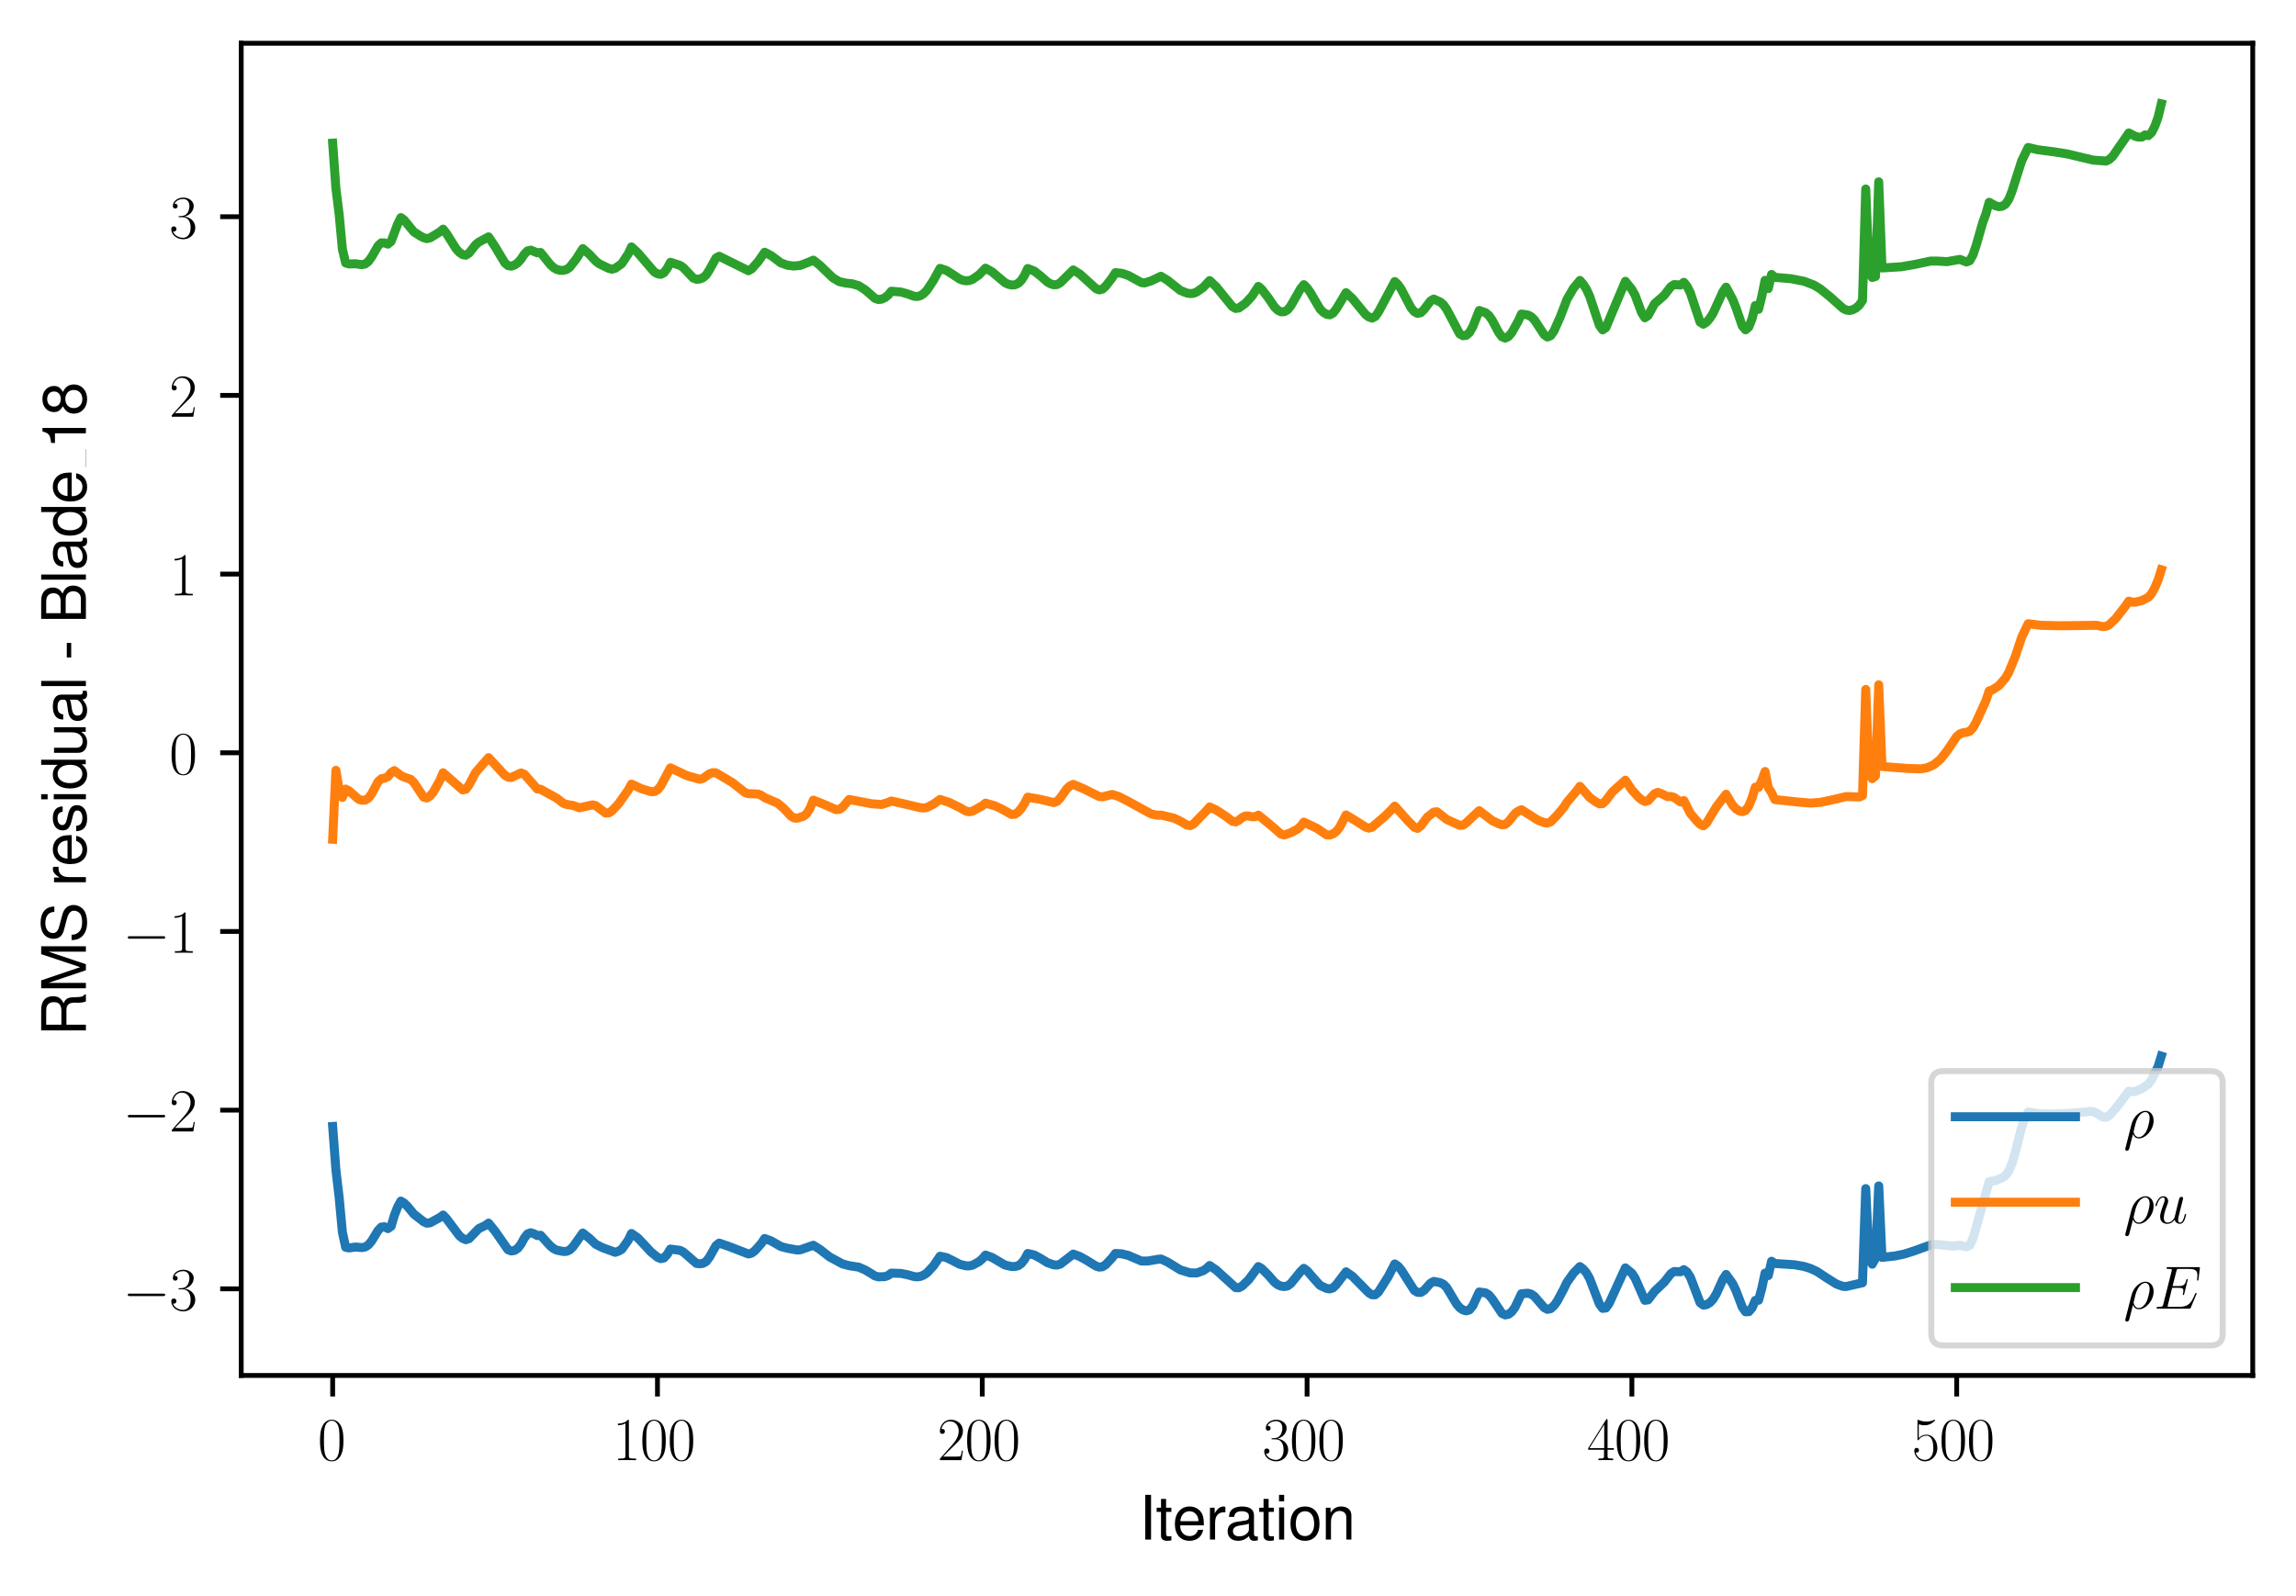 <?xml version="1.0" encoding="utf-8" standalone="no"?>
<!DOCTYPE svg PUBLIC "-//W3C//DTD SVG 1.1//EN"
  "http://www.w3.org/Graphics/SVG/1.1/DTD/svg11.dtd">
<svg xmlns:xlink="http://www.w3.org/1999/xlink" width="382.15pt" height="265.601pt" viewBox="0 0 382.15 265.601" xmlns="http://www.w3.org/2000/svg" version="1.1">
 <defs>
  <style type="text/css">*{stroke-linejoin: round; stroke-linecap: butt}</style>
 </defs>
 <g id="figure_1">
  <g id="patch_1">
   <path d="M 0 265.601 
L 382.15 265.601 
L 382.15 0 
L 0 0 
z
" style="fill: #ffffff"/>
  </g>
  <g id="axes_1">
   <g id="patch_2">
    <path d="M 40.15 228.96 
L 374.95 228.96 
L 374.95 7.2 
L 40.15 7.2 
z
" style="fill: #ffffff"/>
   </g>
   <g id="matplotlib.axis_1">
    <g id="xtick_1">
     <g id="line2d_1">
      <defs>
       <path id="m38d96b6e68" d="M 0 0 
L 0 3.5 
" style="stroke: #000000; stroke-width: 0.8"/>
      </defs>
      <g>
       <use xlink:href="#m38d96b6e68" x="55.369" y="228.96" style="stroke: #000000; stroke-width: 0.8"/>
      </g>
     </g>
     <g id="text_1">
      <!-- $\mathdefault{0}$ -->
      <g transform="translate(52.878 243.058) scale(0.1 -0.1)">
       <defs>
        <path id="CMR17-30" d="M 2688 2038 
C 2688 2430 2682 3099 2413 3613 
C 2176 4063 1798 4224 1466 4224 
C 1158 4224 768 4082 525 3620 
C 269 3137 243 2539 243 2038 
C 243 1671 250 1112 448 623 
C 723 -39 1216 -128 1466 -128 
C 1760 -128 2208 -7 2470 604 
C 2662 1048 2688 1568 2688 2038 
z
M 1466 -26 
C 1056 -26 813 328 723 816 
C 653 1196 653 1749 653 2109 
C 653 2604 653 3015 736 3407 
C 858 3954 1216 4121 1466 4121 
C 1728 4121 2067 3947 2189 3420 
C 2272 3054 2278 2623 2278 2109 
C 2278 1691 2278 1176 2202 797 
C 2067 96 1690 -26 1466 -26 
z
" transform="scale(0.016)"/>
       </defs>
       <use xlink:href="#CMR17-30" transform="scale(0.996)"/>
      </g>
     </g>
    </g>
    <g id="xtick_2">
     <g id="line2d_2">
      <g>
       <use xlink:href="#m38d96b6e68" x="109.43" y="228.96" style="stroke: #000000; stroke-width: 0.8"/>
      </g>
     </g>
     <g id="text_2">
      <!-- $\mathdefault{100}$ -->
      <g transform="translate(101.958 243.058) scale(0.1 -0.1)">
       <defs>
        <path id="CMR17-31" d="M 1702 4083 
C 1702 4217 1696 4224 1606 4224 
C 1357 3927 979 3833 621 3820 
C 602 3820 570 3820 563 3808 
C 557 3795 557 3782 557 3648 
C 755 3648 1088 3686 1344 3839 
L 1344 467 
C 1344 243 1331 166 781 166 
L 589 166 
L 589 0 
C 896 6 1216 12 1523 12 
C 1830 12 2150 6 2458 0 
L 2458 166 
L 2266 166 
C 1715 166 1702 236 1702 467 
L 1702 4083 
z
" transform="scale(0.016)"/>
       </defs>
       <use xlink:href="#CMR17-31" transform="scale(0.996)"/>
       <use xlink:href="#CMR17-30" transform="translate(45.69 0) scale(0.996)"/>
       <use xlink:href="#CMR17-30" transform="translate(91.381 0) scale(0.996)"/>
      </g>
     </g>
    </g>
    <g id="xtick_3">
     <g id="line2d_3">
      <g>
       <use xlink:href="#m38d96b6e68" x="163.491" y="228.96" style="stroke: #000000; stroke-width: 0.8"/>
      </g>
     </g>
     <g id="text_3">
      <!-- $\mathdefault{200}$ -->
      <g transform="translate(156.019 243.058) scale(0.1 -0.1)">
       <defs>
        <path id="CMR17-32" d="M 2669 990 
L 2554 990 
C 2490 537 2438 460 2413 422 
C 2381 371 1920 371 1830 371 
L 602 371 
C 832 620 1280 1073 1824 1596 
C 2214 1966 2669 2400 2669 3033 
C 2669 3788 2067 4224 1395 4224 
C 691 4224 262 3603 262 3027 
C 262 2777 448 2745 525 2745 
C 589 2745 781 2783 781 3007 
C 781 3206 614 3264 525 3264 
C 486 3264 448 3257 422 3244 
C 544 3788 915 4057 1306 4057 
C 1862 4057 2227 3616 2227 3033 
C 2227 2477 1901 1998 1536 1583 
L 262 147 
L 262 0 
L 2515 0 
L 2669 990 
z
" transform="scale(0.016)"/>
       </defs>
       <use xlink:href="#CMR17-32" transform="scale(0.996)"/>
       <use xlink:href="#CMR17-30" transform="translate(45.69 0) scale(0.996)"/>
       <use xlink:href="#CMR17-30" transform="translate(91.381 0) scale(0.996)"/>
      </g>
     </g>
    </g>
    <g id="xtick_4">
     <g id="line2d_4">
      <g>
       <use xlink:href="#m38d96b6e68" x="217.552" y="228.96" style="stroke: #000000; stroke-width: 0.8"/>
      </g>
     </g>
     <g id="text_4">
      <!-- $\mathdefault{300}$ -->
      <g transform="translate(210.08 243.058) scale(0.1 -0.1)">
       <defs>
        <path id="CMR17-33" d="M 1414 2176 
C 1984 2176 2234 1673 2234 1094 
C 2234 322 1824 25 1453 25 
C 1114 25 563 193 390 691 
C 422 678 454 678 486 678 
C 640 678 755 780 755 947 
C 755 1132 614 1216 486 1216 
C 378 1216 211 1164 211 927 
C 211 335 787 -128 1466 -128 
C 2176 -128 2720 432 2720 1087 
C 2720 1718 2208 2176 1600 2246 
C 2086 2347 2554 2776 2554 3353 
C 2554 3856 2048 4224 1472 4224 
C 890 4224 378 3862 378 3347 
C 378 3123 544 3084 627 3084 
C 762 3084 877 3167 877 3334 
C 877 3500 762 3584 627 3584 
C 602 3584 570 3584 544 3571 
C 730 3999 1235 4076 1459 4076 
C 1683 4076 2106 3966 2106 3347 
C 2106 3167 2080 2851 1862 2574 
C 1670 2329 1453 2316 1242 2297 
C 1210 2297 1062 2284 1037 2284 
C 992 2278 966 2272 966 2227 
C 966 2182 973 2176 1101 2176 
L 1414 2176 
z
" transform="scale(0.016)"/>
       </defs>
       <use xlink:href="#CMR17-33" transform="scale(0.996)"/>
       <use xlink:href="#CMR17-30" transform="translate(45.69 0) scale(0.996)"/>
       <use xlink:href="#CMR17-30" transform="translate(91.381 0) scale(0.996)"/>
      </g>
     </g>
    </g>
    <g id="xtick_5">
     <g id="line2d_5">
      <g>
       <use xlink:href="#m38d96b6e68" x="271.613" y="228.96" style="stroke: #000000; stroke-width: 0.8"/>
      </g>
     </g>
     <g id="text_5">
      <!-- $\mathdefault{400}$ -->
      <g transform="translate(264.141 243.058) scale(0.1 -0.1)">
       <defs>
        <path id="CMR17-34" d="M 2150 4147 
C 2150 4281 2144 4288 2029 4288 
L 128 1254 
L 128 1088 
L 1779 1088 
L 1779 460 
C 1779 230 1766 166 1318 166 
L 1197 166 
L 1197 0 
C 1402 12 1747 12 1965 12 
C 2182 12 2528 12 2733 0 
L 2733 166 
L 2611 166 
C 2163 166 2150 230 2150 460 
L 2150 1088 
L 2803 1088 
L 2803 1254 
L 2150 1254 
L 2150 4147 
z
M 1798 3723 
L 1798 1254 
L 256 1254 
L 1798 3723 
z
" transform="scale(0.016)"/>
       </defs>
       <use xlink:href="#CMR17-34" transform="scale(0.996)"/>
       <use xlink:href="#CMR17-30" transform="translate(45.69 0) scale(0.996)"/>
       <use xlink:href="#CMR17-30" transform="translate(91.381 0) scale(0.996)"/>
      </g>
     </g>
    </g>
    <g id="xtick_6">
     <g id="line2d_6">
      <g>
       <use xlink:href="#m38d96b6e68" x="325.674" y="228.96" style="stroke: #000000; stroke-width: 0.8"/>
      </g>
     </g>
     <g id="text_6">
      <!-- $\mathdefault{500}$ -->
      <g transform="translate(318.202 243.058) scale(0.1 -0.1)">
       <defs>
        <path id="CMR17-35" d="M 730 3750 
C 794 3724 1056 3641 1325 3641 
C 1920 3641 2246 3961 2432 4140 
C 2432 4191 2432 4224 2394 4224 
C 2387 4224 2374 4224 2323 4198 
C 2099 4102 1837 4032 1517 4032 
C 1325 4032 1037 4055 723 4191 
C 653 4224 640 4224 634 4224 
C 602 4224 595 4217 595 4090 
L 595 2231 
C 595 2113 595 2080 659 2080 
C 691 2080 704 2093 736 2139 
C 941 2435 1222 2560 1542 2560 
C 1766 2560 2246 2415 2246 1293 
C 2246 1087 2246 716 2054 422 
C 1894 159 1645 25 1370 25 
C 947 25 518 319 403 812 
C 429 806 480 793 506 793 
C 589 793 749 838 749 1036 
C 749 1209 627 1280 506 1280 
C 358 1280 262 1190 262 1011 
C 262 454 704 -128 1382 -128 
C 2042 -128 2669 441 2669 1267 
C 2669 2054 2170 2662 1549 2662 
C 1222 2662 947 2540 730 2304 
L 730 3750 
z
" transform="scale(0.016)"/>
       </defs>
       <use xlink:href="#CMR17-35" transform="scale(0.996)"/>
       <use xlink:href="#CMR17-30" transform="translate(45.69 0) scale(0.996)"/>
       <use xlink:href="#CMR17-30" transform="translate(91.381 0) scale(0.996)"/>
      </g>
     </g>
    </g>
    <g id="text_7">
     <!-- Iteration -->
     <g transform="translate(189.603 256.279) scale(0.1 -0.1)">
      <defs>
       <path id="NimbusSanL-Regu-49" d="M 1242 4672 
L 640 4672 
L 640 0 
L 1242 0 
L 1242 4672 
z
" transform="scale(0.016)"/>
       <path id="NimbusSanL-Regu-74" d="M 1626 3328 
L 1075 3328 
L 1075 4249 
L 544 4249 
L 544 3328 
L 90 3328 
L 90 2892 
L 544 2892 
L 544 402 
C 544 64 774 -128 1190 -128 
C 1318 -128 1446 -116 1626 -84 
L 1626 364 
C 1555 345 1472 339 1370 339 
C 1139 339 1075 402 1075 634 
L 1075 2892 
L 1626 2892 
L 1626 3328 
z
" transform="scale(0.016)"/>
       <path id="NimbusSanL-Regu-65" d="M 3283 1484 
C 3283 1998 3245 2311 3149 2565 
C 2931 3123 2419 3456 1792 3456 
C 858 3456 256 2734 256 1619 
C 256 545 838 -128 1779 -128 
C 2547 -128 3078 307 3213 1018 
L 2675 1018 
C 2528 588 2227 364 1798 364 
C 1459 364 1171 514 992 787 
C 864 974 819 1161 813 1484 
L 3283 1484 
z
M 826 1920 
C 870 2552 1248 2963 1786 2963 
C 2310 2963 2714 2519 2714 1959 
C 2714 1946 2714 1933 2707 1920 
L 826 1920 
z
" transform="scale(0.016)"/>
       <path id="NimbusSanL-Regu-72" d="M 442 3328 
L 442 0 
L 979 0 
L 979 1727 
C 979 2203 1101 2514 1357 2698 
C 1523 2819 1683 2857 2054 2863 
L 2054 3404 
C 1965 3449 1920 3456 1850 3456 
C 1504 3456 1242 3251 934 2750 
L 934 3328 
L 442 3328 
z
" transform="scale(0.016)"/>
       <path id="NimbusSanL-Regu-61" d="M 3424 332 
C 3366 320 3341 320 3309 320 
C 3123 320 3021 415 3021 581 
L 3021 2542 
C 3021 3135 2586 3456 1760 3456 
C 1274 3456 870 3315 646 3065 
C 493 2893 429 2702 416 2370 
L 954 2370 
C 998 2778 1242 2963 1741 2963 
C 2221 2963 2490 2784 2490 2466 
L 2490 2326 
C 2490 2103 2355 2007 1933 1956 
C 1178 1861 1062 1835 858 1753 
C 467 1593 269 1294 269 861 
C 269 256 691 -128 1370 -128 
C 1792 -128 2131 19 2509 364 
C 2547 25 2714 -128 3059 -128 
C 3168 -128 3251 -116 3424 -71 
L 3424 332 
z
M 2490 1071 
C 2490 893 2438 785 2278 638 
C 2061 441 1798 339 1485 339 
C 1069 339 826 536 826 874 
C 826 1224 1062 1402 1632 1485 
C 2195 1562 2310 1587 2490 1670 
L 2490 1071 
z
" transform="scale(0.016)"/>
       <path id="NimbusSanL-Regu-69" d="M 960 3358 
L 429 3358 
L 429 0 
L 960 0 
L 960 3358 
z
M 960 4672 
L 422 4672 
L 422 3999 
L 960 3999 
L 960 4672 
z
" transform="scale(0.016)"/>
       <path id="NimbusSanL-Regu-6f" d="M 1741 3456 
C 800 3456 230 2784 230 1663 
C 230 543 794 -128 1747 -128 
C 2688 -128 3264 543 3264 1638 
C 3264 2791 2707 3456 1741 3456 
z
M 1747 2963 
C 2349 2963 2707 2472 2707 1644 
C 2707 861 2336 364 1747 364 
C 1152 364 787 855 787 1663 
C 787 2466 1152 2963 1747 2963 
z
" transform="scale(0.016)"/>
       <path id="NimbusSanL-Regu-6e" d="M 448 3328 
L 448 0 
L 986 0 
L 986 1835 
C 986 2539 1344 2988 1894 2988 
C 2317 2988 2586 2732 2586 2328 
L 2586 0 
L 3117 0 
L 3117 2539 
C 3117 3097 2701 3456 2054 3456 
C 1555 3456 1235 3263 941 2796 
L 941 3328 
L 448 3328 
z
" transform="scale(0.016)"/>
      </defs>
      <use xlink:href="#NimbusSanL-Regu-49" transform="scale(0.996)"/>
      <use xlink:href="#NimbusSanL-Regu-74" transform="translate(27.695 0) scale(0.996)"/>
      <use xlink:href="#NimbusSanL-Regu-65" transform="translate(55.39 0) scale(0.996)"/>
      <use xlink:href="#NimbusSanL-Regu-72" transform="translate(110.782 0) scale(0.996)"/>
      <use xlink:href="#NimbusSanL-Regu-61" transform="translate(142.961 0) scale(0.996)"/>
      <use xlink:href="#NimbusSanL-Regu-74" transform="translate(198.353 0) scale(0.996)"/>
      <use xlink:href="#NimbusSanL-Regu-69" transform="translate(226.048 0) scale(0.996)"/>
      <use xlink:href="#NimbusSanL-Regu-6f" transform="translate(248.165 0) scale(0.996)"/>
      <use xlink:href="#NimbusSanL-Regu-6e" transform="translate(303.556 0) scale(0.996)"/>
     </g>
    </g>
   </g>
   <g id="matplotlib.axis_2">
    <g id="ytick_1">
     <g id="line2d_7">
      <defs>
       <path id="me357cd0a53" d="M 0 0 
L -3.5 0 
" style="stroke: #000000; stroke-width: 0.8"/>
      </defs>
      <g>
       <use xlink:href="#me357cd0a53" x="40.15" y="214.541" style="stroke: #000000; stroke-width: 0.8"/>
      </g>
     </g>
     <g id="text_8">
      <!-- $\mathdefault{−3}$ -->
      <g transform="translate(20.42 218.09) scale(0.1 -0.1)">
       <defs>
        <path id="CMSY10-0" d="M 4218 1472 
C 4326 1472 4442 1472 4442 1600 
C 4442 1728 4326 1728 4218 1728 
L 755 1728 
C 646 1728 531 1728 531 1600 
C 531 1472 646 1472 755 1472 
L 4218 1472 
z
" transform="scale(0.016)"/>
       </defs>
       <use xlink:href="#CMSY10-0" transform="scale(0.996)"/>
       <use xlink:href="#CMR17-33" transform="translate(77.487 0) scale(0.996)"/>
      </g>
     </g>
    </g>
    <g id="ytick_2">
     <g id="line2d_8">
      <g>
       <use xlink:href="#me357cd0a53" x="40.15" y="184.796" style="stroke: #000000; stroke-width: 0.8"/>
      </g>
     </g>
     <g id="text_9">
      <!-- $\mathdefault{−2}$ -->
      <g transform="translate(20.42 188.345) scale(0.1 -0.1)">
       <use xlink:href="#CMSY10-0" transform="scale(0.996)"/>
       <use xlink:href="#CMR17-32" transform="translate(77.487 0) scale(0.996)"/>
      </g>
     </g>
    </g>
    <g id="ytick_3">
     <g id="line2d_9">
      <g>
       <use xlink:href="#me357cd0a53" x="40.15" y="155.051" style="stroke: #000000; stroke-width: 0.8"/>
      </g>
     </g>
     <g id="text_10">
      <!-- $\mathdefault{−1}$ -->
      <g transform="translate(20.42 158.6) scale(0.1 -0.1)">
       <use xlink:href="#CMSY10-0" transform="scale(0.996)"/>
       <use xlink:href="#CMR17-31" transform="translate(77.487 0) scale(0.996)"/>
      </g>
     </g>
    </g>
    <g id="ytick_4">
     <g id="line2d_10">
      <g>
       <use xlink:href="#me357cd0a53" x="40.15" y="125.307" style="stroke: #000000; stroke-width: 0.8"/>
      </g>
     </g>
     <g id="text_11">
      <!-- $\mathdefault{0}$ -->
      <g transform="translate(28.169 128.856) scale(0.1 -0.1)">
       <use xlink:href="#CMR17-30" transform="scale(0.996)"/>
      </g>
     </g>
    </g>
    <g id="ytick_5">
     <g id="line2d_11">
      <g>
       <use xlink:href="#me357cd0a53" x="40.15" y="95.562" style="stroke: #000000; stroke-width: 0.8"/>
      </g>
     </g>
     <g id="text_12">
      <!-- $\mathdefault{1}$ -->
      <g transform="translate(28.169 99.111) scale(0.1 -0.1)">
       <use xlink:href="#CMR17-31" transform="scale(0.996)"/>
      </g>
     </g>
    </g>
    <g id="ytick_6">
     <g id="line2d_12">
      <g>
       <use xlink:href="#me357cd0a53" x="40.15" y="65.817" style="stroke: #000000; stroke-width: 0.8"/>
      </g>
     </g>
     <g id="text_13">
      <!-- $\mathdefault{2}$ -->
      <g transform="translate(28.169 69.366) scale(0.1 -0.1)">
       <use xlink:href="#CMR17-32" transform="scale(0.996)"/>
      </g>
     </g>
    </g>
    <g id="ytick_7">
     <g id="line2d_13">
      <g>
       <use xlink:href="#me357cd0a53" x="40.15" y="36.073" style="stroke: #000000; stroke-width: 0.8"/>
      </g>
     </g>
     <g id="text_14">
      <!-- $\mathdefault{3}$ -->
      <g transform="translate(28.169 39.622) scale(0.1 -0.1)">
       <use xlink:href="#CMR17-33" transform="scale(0.996)"/>
      </g>
     </g>
    </g>
    <g id="text_15">
     <!-- RMS residual - Blade_18 -->
     <g transform="translate(14.298 172.47) rotate(-90) scale(0.1 -0.1)">
      <defs>
       <path id="NimbusSanL-Regu-52" d="M 1190 2035 
L 2726 2035 
C 3258 2035 3494 1775 3494 1191 
L 3488 770 
C 3488 478 3539 192 3622 0 
L 4346 0 
L 4346 147 
C 4122 303 4077 471 4064 1101 
C 4058 1879 3936 2111 3430 2329 
C 3955 2585 4166 2907 4166 3432 
C 4166 4230 3661 4672 2746 4672 
L 595 4672 
L 595 0 
L 1190 0 
L 1190 2035 
z
M 1190 2560 
L 1190 4147 
L 2630 4147 
C 2963 4147 3155 4096 3302 3970 
C 3462 3837 3546 3628 3546 3350 
C 3546 2806 3264 2560 2630 2560 
L 1190 2560 
z
" transform="scale(0.016)"/>
       <path id="NimbusSanL-Regu-4d" d="M 2995 0 
L 4307 3915 
L 4307 0 
L 4870 0 
L 4870 4672 
L 4045 4672 
L 2688 602 
L 1306 4672 
L 480 4672 
L 480 0 
L 1043 0 
L 1043 3915 
L 2368 0 
L 2995 0 
z
" transform="scale(0.016)"/>
       <path id="NimbusSanL-Regu-53" d="M 3814 3295 
C 3808 4204 3181 4736 2106 4736 
C 1082 4736 448 4211 448 3372 
C 448 2806 749 2450 1363 2291 
L 2522 1986 
C 3110 1833 3379 1598 3379 1236 
C 3379 988 3245 733 3046 593 
C 2861 466 2566 396 2189 396 
C 1683 396 1338 517 1114 784 
C 941 988 864 1210 870 1496 
L 307 1496 
C 314 1070 397 790 582 536 
C 902 102 1440 -128 2150 -128 
C 2707 -128 3162 0 3462 230 
C 3776 479 3974 892 3974 1293 
C 3974 1865 3616 2284 2982 2456 
L 1811 2768 
C 1248 2920 1043 3098 1043 3454 
C 1043 3925 1459 4236 2086 4236 
C 2829 4236 3245 3899 3251 3295 
L 3814 3295 
z
" transform="scale(0.016)"/>
       <path id="NimbusSanL-Regu-73" d="M 2803 2428 
C 2797 3084 2362 3456 1587 3456 
C 806 3456 301 3052 301 2434 
C 301 1912 570 1663 1363 1472 
L 1862 1351 
C 2234 1262 2381 1129 2381 887 
C 2381 574 2067 364 1600 364 
C 1312 364 1069 447 934 587 
C 851 683 813 778 781 1014 
L 218 1014 
C 243 243 678 -128 1555 -128 
C 2400 -128 2938 288 2938 931 
C 2938 1428 2656 1702 1990 1861 
L 1478 1982 
C 1043 2084 858 2224 858 2459 
C 858 2765 1133 2963 1568 2963 
C 1997 2963 2227 2778 2240 2428 
L 2803 2428 
z
" transform="scale(0.016)"/>
       <path id="NimbusSanL-Regu-64" d="M 3168 4672 
L 2637 4672 
L 2637 2937 
C 2413 3276 2054 3456 1606 3456 
C 736 3456 166 2759 166 1695 
C 166 568 723 -128 1626 -128 
C 2086 -128 2406 44 2694 460 
L 2694 19 
L 3168 19 
L 3168 4672 
z
M 1696 2956 
C 2272 2956 2637 2447 2637 1651 
C 2637 880 2266 371 1702 371 
C 1114 371 723 887 723 1663 
C 723 2440 1114 2956 1696 2956 
z
" transform="scale(0.016)"/>
       <path id="NimbusSanL-Regu-75" d="M 3085 19 
L 3085 3328 
L 2554 3328 
L 2554 1454 
C 2554 780 2195 339 1638 339 
C 1216 339 947 591 947 988 
L 947 3328 
L 416 3328 
L 416 780 
C 416 230 832 -128 1485 -128 
C 1978 -128 2291 44 2605 484 
L 2605 19 
L 3085 19 
z
" transform="scale(0.016)"/>
       <path id="NimbusSanL-Regu-6c" d="M 973 4672 
L 435 4672 
L 435 0 
L 973 0 
L 973 4672 
z
" transform="scale(0.016)"/>
       <path id="NimbusSanL-Regu-2d" d="M 1818 1996 
L 294 1996 
L 294 1536 
L 1818 1536 
L 1818 1996 
z
" transform="scale(0.016)"/>
       <path id="NimbusSanL-Regu-42" d="M 506 0 
L 2611 0 
C 3053 0 3379 121 3629 390 
C 3859 632 3987 961 3987 1321 
C 3987 1878 3731 2214 3136 2444 
C 3558 2643 3782 2994 3782 3476 
C 3782 3821 3654 4127 3411 4345 
C 3168 4569 2848 4672 2400 4672 
L 506 4672 
L 506 0 
z
M 1101 2636 
L 1101 4147 
L 2253 4147 
C 2586 4147 2771 4101 2931 3977 
C 3098 3847 3187 3652 3187 3391 
C 3187 3138 3098 2936 2931 2806 
C 2771 2682 2586 2636 2253 2636 
L 1101 2636 
z
M 1101 524 
L 1101 2112 
L 2554 2112 
C 2842 2112 3034 2042 3174 1890 
C 3315 1745 3392 1542 3392 1315 
C 3392 1093 3315 891 3174 746 
C 3034 594 2842 524 2554 524 
L 1101 524 
z
" transform="scale(0.016)"/>
       <path id="NimbusSanL-Regu-31" d="M 1658 3232 
L 1658 0 
L 2221 0 
L 2221 4537 
L 1850 4537 
C 1651 3840 1523 3744 653 3635 
L 653 3232 
L 1658 3232 
z
" transform="scale(0.016)"/>
       <path id="NimbusSanL-Regu-38" d="M 2502 2399 
C 2970 2681 3123 2910 3123 3337 
C 3123 4044 2566 4544 1760 4544 
C 960 4544 397 4044 397 3337 
C 397 2917 550 2687 1011 2399 
C 493 2150 237 1774 237 1276 
C 237 447 864 -128 1760 -128 
C 2656 -128 3283 447 3283 1270 
C 3283 1774 3027 2150 2502 2399 
z
M 1760 4044 
C 2240 4044 2547 3764 2547 3324 
C 2547 2904 2234 2624 1760 2624 
C 1286 2624 973 2904 973 3331 
C 973 3764 1286 4044 1760 4044 
z
M 1760 2150 
C 2323 2150 2707 1793 2707 1264 
C 2707 728 2323 371 1747 371 
C 1197 371 813 734 813 1264 
C 813 1793 1197 2150 1760 2150 
z
" transform="scale(0.016)"/>
      </defs>
      <use xlink:href="#NimbusSanL-Regu-52" transform="scale(0.996)"/>
      <use xlink:href="#NimbusSanL-Regu-4d" transform="translate(71.93 0) scale(0.996)"/>
      <use xlink:href="#NimbusSanL-Regu-53" transform="translate(154.918 0) scale(0.996)"/>
      <use xlink:href="#NimbusSanL-Regu-72" transform="translate(249.064 0) scale(0.996)"/>
      <use xlink:href="#NimbusSanL-Regu-65" transform="translate(282.239 0) scale(0.996)"/>
      <use xlink:href="#NimbusSanL-Regu-73" transform="translate(337.631 0) scale(0.996)"/>
      <use xlink:href="#NimbusSanL-Regu-69" transform="translate(387.444 0) scale(0.996)"/>
      <use xlink:href="#NimbusSanL-Regu-64" transform="translate(409.561 0) scale(0.996)"/>
      <use xlink:href="#NimbusSanL-Regu-75" transform="translate(464.952 0) scale(0.996)"/>
      <use xlink:href="#NimbusSanL-Regu-61" transform="translate(520.344 0) scale(0.996)"/>
      <use xlink:href="#NimbusSanL-Regu-6c" transform="translate(575.736 0) scale(0.996)"/>
      <use xlink:href="#NimbusSanL-Regu-2d" transform="translate(625.547 0) scale(0.996)"/>
      <use xlink:href="#NimbusSanL-Regu-42" transform="translate(686.418 0) scale(0.996)"/>
      <use xlink:href="#NimbusSanL-Regu-6c" transform="translate(752.868 0) scale(0.996)"/>
      <use xlink:href="#NimbusSanL-Regu-61" transform="translate(774.985 0) scale(0.996)"/>
      <use xlink:href="#NimbusSanL-Regu-64" transform="translate(830.376 0) scale(0.996)"/>
      <use xlink:href="#NimbusSanL-Regu-65" transform="translate(885.768 0) scale(0.996)"/>
      <use xlink:href="#NimbusSanL-Regu-31" transform="translate(977.025 0) scale(0.996)"/>
      <use xlink:href="#NimbusSanL-Regu-38" transform="translate(1032.417 0) scale(0.996)"/>
      <path d="M 947.137 0 
L 977.025 0 
L 977.025 0.399 
L 947.137 0.399 
L 947.137 0 
z
"/>
     </g>
    </g>
   </g>
   <g id="line2d_14">
    <path d="M 55.369 187.514 
L 55.909 194.753 
L 56.45 199.337 
L 56.99 205.131 
L 57.531 207.62 
L 58.072 207.736 
L 59.153 207.581 
L 60.234 207.675 
L 60.775 207.577 
L 61.315 207.23 
L 61.856 206.579 
L 62.937 204.811 
L 63.478 204.259 
L 64.018 204.207 
L 64.559 204.515 
L 65.1 204.13 
L 65.64 202.298 
L 66.181 200.915 
L 66.721 199.933 
L 67.262 200.262 
L 67.803 200.788 
L 68.884 202.1 
L 70.506 203.363 
L 71.046 203.611 
L 71.587 203.553 
L 73.209 202.66 
L 73.749 202.26 
L 74.29 202.827 
L 76.452 205.691 
L 76.993 206.135 
L 77.534 206.364 
L 78.074 206.185 
L 79.696 204.508 
L 80.777 203.992 
L 81.318 203.603 
L 82.399 204.935 
L 84.562 208.036 
L 85.102 208.238 
L 85.643 208.148 
L 86.183 207.793 
L 86.724 207.083 
L 87.265 206.085 
L 87.805 205.394 
L 88.346 205.205 
L 88.886 205.374 
L 89.427 205.674 
L 89.968 205.618 
L 91.589 207.395 
L 92.13 207.835 
L 92.671 208.104 
L 93.752 208.32 
L 94.293 208.305 
L 94.833 208.062 
L 95.374 207.535 
L 96.996 205.251 
L 98.077 206.103 
L 99.158 207.124 
L 100.239 207.668 
L 102.402 208.463 
L 102.942 208.272 
L 103.483 207.962 
L 104.564 206.451 
L 105.105 205.329 
L 106.186 206.089 
L 107.267 207.236 
L 108.348 208.404 
L 109.43 209.277 
L 109.97 209.516 
L 110.511 209.4 
L 111.051 208.807 
L 111.592 207.917 
L 113.214 208.144 
L 113.754 208.43 
L 115.917 210.309 
L 116.458 210.371 
L 116.998 210.298 
L 117.539 209.988 
L 118.079 209.272 
L 119.161 207.35 
L 119.701 206.926 
L 121.323 207.484 
L 124.567 208.736 
L 125.107 208.597 
L 125.648 208.189 
L 126.729 206.969 
L 127.27 206.158 
L 128.351 206.566 
L 129.973 207.498 
L 131.054 207.784 
L 132.676 208.076 
L 133.216 208.04 
L 134.838 207.472 
L 135.379 207.286 
L 136.46 207.969 
L 138.082 209.231 
L 140.244 210.394 
L 141.326 210.686 
L 142.947 210.937 
L 144.029 211.41 
L 145.65 212.396 
L 146.191 212.546 
L 147.272 212.506 
L 147.813 212.317 
L 148.354 211.918 
L 149.975 211.977 
L 151.057 212.196 
L 152.138 212.496 
L 152.678 212.546 
L 153.219 212.464 
L 153.76 212.239 
L 154.3 211.871 
L 155.381 210.705 
L 156.463 209.113 
L 157.544 209.342 
L 158.625 209.87 
L 159.706 210.443 
L 160.788 210.717 
L 161.328 210.719 
L 161.869 210.607 
L 162.95 210.018 
L 163.491 209.547 
L 164.031 208.921 
L 165.112 209.316 
L 167.275 210.582 
L 168.356 210.824 
L 168.897 210.831 
L 169.437 210.701 
L 169.978 210.336 
L 170.519 209.653 
L 171.059 208.655 
L 172.14 208.903 
L 173.222 209.488 
L 174.303 210.17 
L 175.384 210.548 
L 175.925 210.581 
L 176.465 210.437 
L 177.547 209.6 
L 178.628 208.755 
L 179.709 209.15 
L 180.79 209.747 
L 182.412 210.753 
L 182.953 210.927 
L 183.493 210.864 
L 184.034 210.523 
L 185.115 209.367 
L 185.656 208.65 
L 186.737 208.713 
L 187.818 208.989 
L 189.981 209.911 
L 191.062 209.908 
L 192.684 209.632 
L 193.224 209.574 
L 194.305 210.064 
L 196.468 211.394 
L 198.09 211.883 
L 199.171 211.904 
L 200.252 211.52 
L 200.793 211.166 
L 201.333 210.657 
L 202.415 211.397 
L 205.658 214.342 
L 206.199 214.358 
L 206.739 214.075 
L 207.821 213.035 
L 209.443 210.836 
L 209.983 211.155 
L 211.064 212.221 
L 212.146 213.455 
L 212.686 213.866 
L 213.227 214.093 
L 213.767 214.16 
L 214.308 214.049 
L 214.849 213.654 
L 216.47 211.657 
L 217.011 211.127 
L 217.552 211.523 
L 218.633 212.769 
L 219.714 213.968 
L 220.795 214.47 
L 221.336 214.554 
L 221.877 214.373 
L 222.417 213.845 
L 224.039 211.708 
L 225.12 212.464 
L 227.823 215.203 
L 228.364 215.528 
L 228.904 215.526 
L 229.445 215.062 
L 231.067 212.49 
L 232.148 210.396 
L 232.689 210.767 
L 233.229 211.397 
L 235.392 214.794 
L 235.932 215.121 
L 236.473 215.144 
L 237.014 214.808 
L 238.095 213.601 
L 238.635 213.303 
L 239.717 213.512 
L 240.257 213.781 
L 240.798 214.331 
L 241.879 216.15 
L 242.42 217.052 
L 242.96 217.689 
L 243.501 218.06 
L 244.042 218.21 
L 244.582 218.036 
L 245.123 217.38 
L 246.204 215.064 
L 247.285 215.221 
L 247.826 215.57 
L 248.366 216.212 
L 249.988 218.63 
L 250.529 218.88 
L 251.07 218.776 
L 251.61 218.364 
L 252.151 217.63 
L 253.232 215.355 
L 254.313 215.269 
L 254.854 215.42 
L 255.394 215.794 
L 257.016 217.672 
L 257.557 217.955 
L 258.097 217.834 
L 258.638 217.357 
L 259.179 216.608 
L 260.26 214.584 
L 260.801 213.459 
L 261.882 211.939 
L 262.963 210.84 
L 263.504 211.25 
L 264.044 211.868 
L 264.585 212.839 
L 266.207 217.062 
L 266.747 217.792 
L 267.288 217.727 
L 267.828 216.962 
L 270.531 211.052 
L 271.613 211.942 
L 272.153 212.772 
L 273.775 216.455 
L 274.316 216.373 
L 275.397 214.952 
L 277.019 213.402 
L 278.1 212.015 
L 278.641 211.66 
L 279.722 211.7 
L 280.262 211.347 
L 280.803 211.748 
L 281.344 212.593 
L 282.966 216.84 
L 283.506 217.254 
L 284.047 217.171 
L 284.587 216.843 
L 285.128 216.267 
L 285.669 215.374 
L 286.75 212.984 
L 287.29 212.146 
L 288.372 213.648 
L 288.912 214.772 
L 289.993 217.594 
L 290.534 218.358 
L 291.075 218.339 
L 291.615 217.709 
L 292.156 216.464 
L 292.697 216.442 
L 293.237 214.442 
L 293.778 211.916 
L 294.318 212.328 
L 294.859 209.948 
L 295.4 210.316 
L 298.643 210.532 
L 300.265 210.816 
L 301.346 211.152 
L 302.428 211.658 
L 304.049 212.734 
L 305.671 213.748 
L 306.752 214.134 
L 307.293 214.148 
L 309.996 213.532 
L 310.537 197.858 
L 311.077 209.274 
L 311.618 210.44 
L 312.158 209.444 
L 312.699 197.406 
L 313.24 209.304 
L 315.402 209.068 
L 317.024 208.728 
L 318.646 208.208 
L 321.349 207.228 
L 322.43 207.146 
L 325.133 207.445 
L 326.214 207.285 
L 327.296 207.551 
L 327.836 207.3 
L 328.377 206.181 
L 331.08 196.706 
L 332.161 196.512 
L 333.242 196.064 
L 333.783 195.679 
L 334.324 194.966 
L 334.864 193.74 
L 335.405 191.921 
L 336.486 187.642 
L 337.027 186.136 
L 337.567 185.114 
L 339.189 185.361 
L 341.351 185.456 
L 344.595 185.334 
L 346.758 185.129 
L 347.839 184.995 
L 348.379 185.049 
L 348.92 185.264 
L 350.001 185.943 
L 350.542 185.986 
L 351.082 185.686 
L 352.164 184.487 
L 354.326 181.625 
L 354.867 181.719 
L 355.407 181.673 
L 356.489 181.206 
L 357.57 180.462 
L 358.11 179.749 
L 359.192 177.556 
L 359.732 175.805 
L 359.732 175.805 
" clip-path="url(#p0e96e44d55)" style="fill: none; stroke: #1f77b4; stroke-width: 1.5; stroke-linecap: square"/>
   </g>
   <g id="line2d_15">
    <path d="M 55.369 139.7 
L 55.909 128.231 
L 56.45 131.498 
L 56.99 132.737 
L 57.531 131.35 
L 58.072 131.629 
L 59.693 133.047 
L 60.234 133.218 
L 60.775 133.182 
L 61.315 132.868 
L 61.856 132.141 
L 62.937 130.114 
L 63.478 129.62 
L 64.018 129.54 
L 64.559 129.288 
L 65.1 128.607 
L 65.64 128.277 
L 66.721 129.098 
L 67.262 129.361 
L 68.343 129.724 
L 68.884 130.251 
L 70.506 132.691 
L 71.046 132.836 
L 71.587 132.491 
L 72.127 131.849 
L 73.209 129.917 
L 73.749 128.633 
L 76.993 131.481 
L 77.534 131.39 
L 78.074 130.657 
L 79.155 128.592 
L 81.318 126.117 
L 84.021 129.039 
L 84.562 129.362 
L 85.102 129.421 
L 86.724 128.663 
L 87.265 128.876 
L 89.427 131.334 
L 89.968 131.378 
L 92.671 132.871 
L 93.752 133.704 
L 94.293 133.909 
L 95.374 134.077 
L 96.455 134.464 
L 98.617 133.981 
L 99.158 134.111 
L 100.78 135.337 
L 101.32 135.319 
L 101.861 134.957 
L 102.942 133.825 
L 104.023 132.277 
L 104.564 131.514 
L 105.105 130.522 
L 106.727 131.28 
L 108.348 131.78 
L 108.889 131.771 
L 109.43 131.5 
L 109.97 130.844 
L 111.592 127.816 
L 114.295 129.098 
L 116.458 129.716 
L 116.998 129.583 
L 118.079 128.805 
L 118.62 128.622 
L 119.161 128.649 
L 121.864 130.249 
L 124.026 131.954 
L 124.567 132.112 
L 126.189 132.173 
L 126.729 132.398 
L 127.27 132.772 
L 129.432 133.704 
L 130.513 134.624 
L 131.595 135.809 
L 132.135 136.145 
L 132.676 136.202 
L 133.757 135.867 
L 134.298 135.415 
L 134.838 134.518 
L 135.379 133.19 
L 137.001 133.835 
L 139.163 134.776 
L 139.704 134.715 
L 140.244 134.359 
L 141.326 133.082 
L 145.11 133.799 
L 146.732 133.915 
L 147.813 133.574 
L 148.354 133.334 
L 150.516 133.82 
L 153.219 134.457 
L 153.76 134.495 
L 154.3 134.4 
L 155.381 133.847 
L 156.463 133.072 
L 158.085 133.609 
L 159.706 134.412 
L 160.788 135.015 
L 161.328 135.129 
L 161.869 135.021 
L 163.491 134.135 
L 164.031 133.69 
L 165.653 134.159 
L 166.734 134.674 
L 168.356 135.578 
L 168.897 135.546 
L 169.437 135.2 
L 169.978 134.589 
L 170.519 133.752 
L 171.059 132.694 
L 173.222 133.078 
L 175.384 133.603 
L 175.925 133.408 
L 176.465 132.847 
L 177.547 131.316 
L 178.087 130.822 
L 178.628 130.567 
L 180.25 131.251 
L 182.953 132.588 
L 183.493 132.644 
L 185.115 132.242 
L 186.196 132.586 
L 187.818 133.415 
L 191.602 135.493 
L 192.684 135.719 
L 193.224 135.67 
L 195.387 136.185 
L 196.468 136.693 
L 197.549 137.337 
L 198.09 137.431 
L 198.63 137.184 
L 200.793 134.96 
L 201.333 134.327 
L 202.415 134.827 
L 204.036 135.888 
L 205.118 136.702 
L 205.658 136.816 
L 206.199 136.539 
L 206.739 136.094 
L 207.28 135.825 
L 207.821 135.834 
L 208.361 135.957 
L 208.902 135.951 
L 209.443 135.678 
L 211.605 137.448 
L 213.227 138.858 
L 213.767 138.99 
L 214.849 138.605 
L 215.93 138.036 
L 216.47 137.576 
L 217.011 136.852 
L 219.174 137.872 
L 220.795 138.968 
L 221.336 138.999 
L 221.877 138.802 
L 222.417 138.405 
L 222.958 137.737 
L 224.039 135.659 
L 225.661 136.642 
L 227.283 137.673 
L 227.823 137.851 
L 228.364 137.705 
L 230.526 135.852 
L 231.608 134.78 
L 232.148 134.185 
L 234.311 136.605 
L 235.392 137.699 
L 235.932 137.896 
L 236.473 137.489 
L 237.554 136.041 
L 238.635 135.188 
L 239.176 135.128 
L 240.798 136.409 
L 242.96 137.39 
L 243.501 137.348 
L 244.042 136.966 
L 245.663 135.445 
L 246.204 134.944 
L 248.366 136.601 
L 249.448 137.119 
L 249.988 137.293 
L 250.529 137.236 
L 251.07 136.798 
L 252.151 135.433 
L 252.691 135.023 
L 253.232 134.78 
L 255.935 136.508 
L 257.016 136.934 
L 257.557 137.001 
L 258.097 136.8 
L 259.179 135.7 
L 260.26 134.402 
L 260.801 133.557 
L 262.422 131.639 
L 262.963 130.896 
L 264.585 132.739 
L 265.666 133.515 
L 266.207 133.798 
L 266.747 133.772 
L 267.288 133.268 
L 268.369 131.815 
L 270.531 129.873 
L 271.613 131.499 
L 272.694 132.689 
L 273.235 133.138 
L 273.775 133.42 
L 274.316 133.284 
L 275.397 132.112 
L 275.938 131.905 
L 276.478 132.084 
L 277.559 132.609 
L 278.1 132.579 
L 278.641 132.737 
L 279.722 133.501 
L 280.262 133.261 
L 281.344 135.393 
L 282.425 136.669 
L 282.966 137.223 
L 283.506 137.472 
L 284.047 137 
L 285.669 134.311 
L 287.29 132.207 
L 288.372 134.023 
L 288.912 134.619 
L 289.453 134.975 
L 289.993 135.113 
L 290.534 134.913 
L 291.075 134.159 
L 291.615 132.837 
L 292.156 131.033 
L 292.697 131.074 
L 293.237 129.922 
L 293.778 128.424 
L 294.318 131.112 
L 294.859 131.949 
L 295.4 133.091 
L 299.184 133.503 
L 301.346 133.68 
L 302.968 133.564 
L 305.131 133.101 
L 307.293 132.594 
L 309.455 132.664 
L 309.996 132.439 
L 310.537 114.766 
L 311.077 128.962 
L 311.618 129.62 
L 312.158 129.133 
L 312.699 113.993 
L 313.24 127.59 
L 317.565 127.92 
L 319.727 127.984 
L 320.808 127.788 
L 321.889 127.286 
L 322.971 126.383 
L 324.052 125.01 
L 325.674 122.609 
L 326.214 122.159 
L 326.755 121.97 
L 327.296 121.905 
L 327.836 121.723 
L 328.377 121.163 
L 328.917 120.195 
L 330.539 116.641 
L 331.08 115.006 
L 331.62 114.838 
L 332.702 114.131 
L 333.783 112.879 
L 334.324 111.952 
L 335.405 109.331 
L 336.486 106.08 
L 337.567 103.821 
L 339.73 104.091 
L 342.973 104.163 
L 347.839 104.101 
L 348.92 104.085 
L 350.001 104.307 
L 350.542 104.255 
L 351.082 103.978 
L 352.164 102.941 
L 353.785 100.86 
L 354.326 100.062 
L 354.867 100.218 
L 355.407 100.247 
L 356.489 99.972 
L 357.57 99.43 
L 358.11 98.811 
L 358.651 97.823 
L 359.192 96.557 
L 359.732 94.847 
L 359.732 94.847 
" clip-path="url(#p0e96e44d55)" style="fill: none; stroke: #ff7f0e; stroke-width: 1.5; stroke-linecap: square"/>
   </g>
   <g id="line2d_16">
    <path d="M 55.369 23.828 
L 55.909 31.347 
L 56.45 35.685 
L 56.99 41.485 
L 57.531 43.77 
L 58.072 43.94 
L 59.153 43.907 
L 60.234 44.055 
L 60.775 43.94 
L 61.315 43.525 
L 61.856 42.777 
L 62.937 40.901 
L 63.478 40.424 
L 64.018 40.435 
L 64.559 40.636 
L 65.1 40.185 
L 66.181 37.302 
L 66.721 36.225 
L 67.262 36.62 
L 68.343 37.946 
L 68.884 38.598 
L 69.965 39.292 
L 70.506 39.569 
L 71.046 39.721 
L 71.587 39.593 
L 73.209 38.605 
L 73.749 38.145 
L 74.29 38.827 
L 75.912 41.414 
L 76.452 42.001 
L 76.993 42.386 
L 77.534 42.483 
L 78.074 42.128 
L 79.155 40.752 
L 79.696 40.297 
L 81.318 39.428 
L 82.399 41.056 
L 84.021 43.755 
L 84.562 44.218 
L 85.102 44.301 
L 85.643 44.118 
L 86.183 43.743 
L 86.724 43.132 
L 87.265 42.312 
L 87.805 41.763 
L 88.346 41.639 
L 89.427 42.081 
L 89.968 42.024 
L 91.589 44.038 
L 92.13 44.544 
L 92.671 44.858 
L 93.211 44.995 
L 93.752 45.004 
L 94.293 44.864 
L 94.833 44.482 
L 95.914 43.1 
L 96.996 41.388 
L 98.077 42.308 
L 99.158 43.462 
L 99.699 43.89 
L 101.32 44.676 
L 101.861 44.807 
L 102.402 44.658 
L 103.483 43.889 
L 104.564 42.253 
L 105.105 41.104 
L 106.186 42.107 
L 108.889 45.262 
L 109.43 45.575 
L 109.97 45.674 
L 110.511 45.4 
L 111.051 44.664 
L 111.592 43.658 
L 113.214 44.187 
L 113.754 44.57 
L 115.376 46.281 
L 115.917 46.49 
L 116.458 46.446 
L 116.998 46.237 
L 117.539 45.767 
L 118.079 44.918 
L 119.161 42.957 
L 119.701 42.658 
L 124.567 45.07 
L 125.107 44.763 
L 126.189 43.547 
L 127.27 41.987 
L 128.351 42.547 
L 129.973 43.761 
L 131.054 44.15 
L 132.135 44.285 
L 133.216 44.177 
L 134.838 43.54 
L 135.379 43.306 
L 136.46 44.157 
L 138.623 46.249 
L 139.704 46.886 
L 140.785 47.124 
L 141.866 47.243 
L 142.947 47.565 
L 144.029 48.263 
L 145.65 49.68 
L 146.191 49.857 
L 146.732 49.799 
L 147.272 49.556 
L 147.813 49.135 
L 148.354 48.476 
L 149.975 48.616 
L 151.057 48.926 
L 152.138 49.314 
L 152.678 49.361 
L 153.219 49.213 
L 153.76 48.85 
L 154.3 48.283 
L 155.381 46.647 
L 156.463 44.668 
L 157.544 45.03 
L 158.625 45.72 
L 159.706 46.434 
L 160.247 46.65 
L 160.788 46.742 
L 161.328 46.698 
L 161.869 46.5 
L 162.95 45.744 
L 164.031 44.639 
L 165.112 45.243 
L 167.275 47.062 
L 167.816 47.316 
L 168.356 47.441 
L 168.897 47.418 
L 169.437 47.187 
L 169.978 46.677 
L 170.519 45.838 
L 171.059 44.693 
L 172.14 45.12 
L 173.222 45.959 
L 174.303 46.917 
L 174.843 47.242 
L 175.384 47.406 
L 175.925 47.371 
L 176.465 47.072 
L 178.628 44.938 
L 179.709 45.606 
L 180.79 46.57 
L 182.412 48.043 
L 182.953 48.256 
L 183.493 48.121 
L 184.034 47.633 
L 185.115 46.233 
L 185.656 45.384 
L 186.737 45.499 
L 187.818 45.859 
L 189.981 47.045 
L 190.521 47.1 
L 191.602 46.753 
L 193.224 45.988 
L 194.305 46.642 
L 196.468 48.354 
L 197.549 48.783 
L 198.09 48.869 
L 198.63 48.82 
L 199.171 48.608 
L 200.252 47.855 
L 201.333 46.705 
L 202.415 47.716 
L 205.118 51.046 
L 205.658 51.346 
L 206.199 51.27 
L 207.28 50.486 
L 208.361 49.327 
L 209.443 47.676 
L 209.983 48.126 
L 211.064 49.53 
L 212.146 51.123 
L 212.686 51.649 
L 213.227 51.902 
L 213.767 51.887 
L 214.308 51.58 
L 214.849 50.899 
L 216.47 48.062 
L 217.011 47.385 
L 217.552 47.923 
L 218.092 48.679 
L 219.714 51.443 
L 220.255 51.986 
L 220.795 52.313 
L 221.336 52.404 
L 221.877 52.121 
L 222.417 51.432 
L 224.039 48.72 
L 225.12 49.719 
L 227.283 52.344 
L 227.823 52.76 
L 228.364 52.949 
L 228.904 52.688 
L 229.445 51.919 
L 232.148 46.863 
L 232.689 47.381 
L 233.229 48.153 
L 234.851 51.234 
L 235.392 51.883 
L 235.932 52.166 
L 236.473 52.054 
L 237.014 51.538 
L 238.095 50.098 
L 238.635 49.785 
L 239.717 50.271 
L 240.257 50.735 
L 240.798 51.495 
L 242.96 55.588 
L 243.501 55.882 
L 244.042 55.824 
L 244.582 55.364 
L 245.123 54.416 
L 246.204 51.683 
L 247.285 52.063 
L 247.826 52.532 
L 248.366 53.301 
L 249.448 55.34 
L 249.988 56.065 
L 250.529 56.281 
L 251.07 56.014 
L 251.61 55.383 
L 252.691 53.456 
L 253.232 52.272 
L 254.313 52.435 
L 254.854 52.721 
L 255.394 53.249 
L 257.016 55.729 
L 257.557 56.104 
L 258.097 55.872 
L 258.638 55.11 
L 259.719 52.682 
L 260.801 49.851 
L 261.882 47.989 
L 262.963 46.683 
L 263.504 47.297 
L 264.044 48.132 
L 264.585 49.311 
L 266.207 54.167 
L 266.747 54.906 
L 267.288 54.534 
L 268.369 51.94 
L 270.531 46.824 
L 271.613 48.182 
L 272.153 49.152 
L 273.235 52.051 
L 273.775 52.899 
L 274.316 52.524 
L 275.397 50.541 
L 276.478 49.62 
L 277.019 49.122 
L 278.1 47.716 
L 278.641 47.376 
L 279.722 47.441 
L 280.262 46.993 
L 280.803 47.66 
L 281.344 48.749 
L 282.966 53.626 
L 283.506 53.967 
L 284.047 53.627 
L 284.587 52.985 
L 285.128 52.143 
L 286.209 49.776 
L 286.75 48.577 
L 287.29 47.798 
L 288.372 49.809 
L 288.912 51.145 
L 289.993 54.277 
L 290.534 54.903 
L 291.075 54.423 
L 291.615 53.074 
L 292.156 50.857 
L 292.697 51.492 
L 293.237 49.33 
L 293.778 46.663 
L 294.318 48.039 
L 294.859 45.685 
L 295.4 46.165 
L 298.103 46.396 
L 300.265 46.817 
L 301.887 47.439 
L 302.968 48.085 
L 304.59 49.404 
L 306.752 51.334 
L 307.293 51.61 
L 307.834 51.687 
L 308.374 51.556 
L 308.915 51.273 
L 309.455 50.801 
L 309.996 50.014 
L 310.537 31.461 
L 311.077 44.866 
L 311.618 46.192 
L 312.158 46.022 
L 312.699 30.266 
L 313.24 44.605 
L 316.483 44.402 
L 318.646 44.027 
L 321.349 43.457 
L 322.43 43.456 
L 324.052 43.556 
L 326.214 43.18 
L 327.296 43.615 
L 327.836 43.403 
L 328.377 42.453 
L 328.917 40.854 
L 329.999 37.074 
L 330.539 35.606 
L 331.08 33.67 
L 332.161 34.263 
L 332.702 34.405 
L 333.242 34.33 
L 333.783 34 
L 334.324 33.224 
L 334.864 31.886 
L 336.486 26.794 
L 337.567 24.551 
L 339.189 24.932 
L 341.892 25.279 
L 344.055 25.621 
L 348.379 26.65 
L 350.542 26.811 
L 351.082 26.538 
L 351.623 26.047 
L 352.704 24.476 
L 353.785 22.93 
L 354.326 22.131 
L 355.407 22.696 
L 355.948 22.822 
L 356.489 22.825 
L 357.029 22.455 
L 357.57 22.574 
L 358.11 22.075 
L 358.651 21.017 
L 359.192 19.528 
L 359.732 17.28 
L 359.732 17.28 
" clip-path="url(#p0e96e44d55)" style="fill: none; stroke: #2ca02c; stroke-width: 1.5; stroke-linecap: square"/>
   </g>
   <g id="patch_3">
    <path d="M 40.15 228.96 
L 40.15 7.2 
" style="fill: none; stroke: #000000; stroke-width: 0.8; stroke-linejoin: miter; stroke-linecap: square"/>
   </g>
   <g id="patch_4">
    <path d="M 374.95 228.96 
L 374.95 7.2 
" style="fill: none; stroke: #000000; stroke-width: 0.8; stroke-linejoin: miter; stroke-linecap: square"/>
   </g>
   <g id="patch_5">
    <path d="M 40.15 228.96 
L 374.95 228.96 
" style="fill: none; stroke: #000000; stroke-width: 0.8; stroke-linejoin: miter; stroke-linecap: square"/>
   </g>
   <g id="patch_6">
    <path d="M 40.15 7.2 
L 374.95 7.2 
" style="fill: none; stroke: #000000; stroke-width: 0.8; stroke-linejoin: miter; stroke-linecap: square"/>
   </g>
   <g id="legend_1">
    <g id="patch_7">
     <path d="M 323.445 223.96 
L 367.95 223.96 
Q 369.95 223.96 369.95 221.96 
L 369.95 180.299 
Q 369.95 178.299 367.95 178.299 
L 323.445 178.299 
Q 321.445 178.299 321.445 180.299 
L 321.445 221.96 
Q 321.445 223.96 323.445 223.96 
z
" style="fill: #ffffff; opacity: 0.8; stroke: #cccccc; stroke-linejoin: miter"/>
    </g>
    <g id="line2d_17">
     <path d="M 325.445 185.897 
L 335.445 185.897 
L 345.445 185.897 
" style="fill: none; stroke: #1f77b4; stroke-width: 1.5; stroke-linecap: square"/>
    </g>
    <g id="text_16">
     <!-- $\rho$ -->
     <g transform="translate(353.445 189.397) scale(0.1 -0.1)">
      <defs>
       <path id="CMMI12-1a" d="M 198 -1085 
C 192 -1116 179 -1154 179 -1191 
C 179 -1287 256 -1351 352 -1351 
C 448 -1351 538 -1287 576 -1198 
C 602 -1141 781 -390 986 389 
C 1114 70 1350 -64 1600 -64 
C 2323 -64 3142 830 3142 1794 
C 3142 2477 2726 2816 2285 2816 
C 1722 2816 1037 2234 826 1385 
L 198 -1085 
z
M 1594 64 
C 1158 64 1050 568 1050 645 
C 1050 683 1210 1289 1229 1385 
C 1555 2656 2182 2687 2278 2687 
C 2566 2687 2726 2426 2726 2049 
C 2726 1724 2554 1091 2445 823 
C 2253 383 1920 64 1594 64 
z
" transform="scale(0.016)"/>
      </defs>
      <use xlink:href="#CMMI12-1a" transform="scale(0.996)"/>
     </g>
    </g>
    <g id="line2d_18">
     <path d="M 325.445 200.118 
L 335.445 200.118 
L 345.445 200.118 
" style="fill: none; stroke: #ff7f0e; stroke-width: 1.5; stroke-linecap: square"/>
    </g>
    <g id="text_17">
     <!-- $\rho u$ -->
     <g transform="translate(353.445 203.618) scale(0.1 -0.1)">
      <defs>
       <path id="CMMI12-75" d="M 2182 370 
C 2266 12 2573 -64 2726 -64 
C 2931 -64 3085 70 3187 287 
C 3296 517 3379 893 3379 913 
C 3379 944 3354 970 3315 970 
C 3258 970 3251 938 3226 842 
C 3110 402 2995 64 2739 64 
C 2547 64 2547 274 2547 357 
C 2547 504 2566 568 2630 836 
C 2675 1008 2720 1181 2758 1359 
L 3021 2400 
C 3066 2560 3066 2572 3066 2591 
C 3066 2687 2989 2752 2893 2752 
C 2707 2752 2662 2591 2624 2432 
C 2560 2183 2214 810 2170 587 
C 2163 587 1914 64 1446 64 
C 1114 64 1050 351 1050 587 
C 1050 951 1229 1462 1395 1890 
C 1472 2094 1504 2177 1504 2305 
C 1504 2579 1306 2816 998 2816 
C 410 2816 173 1890 173 1838 
C 173 1813 198 1781 243 1781 
C 301 1781 307 1807 333 1896 
C 486 2445 736 2687 979 2687 
C 1043 2687 1146 2681 1146 2477 
C 1146 2311 1075 2126 979 1883 
C 698 1123 666 881 666 689 
C 666 38 1158 -64 1421 -64 
C 1830 -64 2054 217 2182 370 
z
" transform="scale(0.016)"/>
      </defs>
      <use xlink:href="#CMMI12-1a" transform="scale(0.996)"/>
      <use xlink:href="#CMMI12-75" transform="translate(50.314 0) scale(0.996)"/>
     </g>
    </g>
    <g id="line2d_19">
     <path d="M 325.445 214.338 
L 335.445 214.338 
L 345.445 214.338 
" style="fill: none; stroke: #2ca02c; stroke-width: 1.5; stroke-linecap: square"/>
    </g>
    <g id="text_18">
     <!-- $\rho E$ -->
     <g transform="translate(353.445 217.838) scale(0.1 -0.1)">
      <defs>
       <path id="CMMI12-45" d="M 4448 1489 
C 4454 1508 4474 1553 4474 1578 
C 4474 1611 4448 1643 4410 1643 
C 4384 1643 4371 1636 4352 1617 
C 4339 1611 4339 1598 4282 1469 
C 3904 570 3629 185 2605 185 
L 1670 185 
C 1581 185 1568 185 1530 192 
C 1459 198 1453 211 1453 262 
C 1453 307 1466 346 1478 403 
L 1920 2176 
L 2554 2176 
C 3053 2176 3091 2066 3091 1874 
C 3091 1810 3091 1752 3046 1559 
C 3034 1534 3027 1508 3027 1489 
C 3027 1444 3059 1424 3098 1424 
C 3155 1424 3162 1469 3187 1559 
L 3552 3036 
C 3552 3068 3526 3099 3488 3099 
C 3430 3099 3424 3074 3398 2986 
C 3270 2500 3142 2361 2573 2361 
L 1965 2361 
L 2362 3913 
C 2419 4134 2432 4153 2694 4153 
L 3610 4153 
C 4397 4153 4557 3945 4557 3465 
C 4557 3459 4557 3282 4531 3074 
C 4525 3049 4518 3011 4518 2998 
C 4518 2948 4550 2929 4589 2929 
C 4634 2929 4659 2954 4672 3068 
L 4806 4172 
C 4806 4191 4819 4255 4819 4268 
C 4819 4339 4762 4339 4646 4339 
L 1523 4339 
C 1402 4339 1338 4339 1338 4223 
C 1338 4153 1382 4153 1491 4153 
C 1888 4153 1888 4109 1888 4039 
C 1888 4008 1882 3983 1862 3913 
L 998 474 
C 941 249 928 185 480 185 
C 358 185 294 185 294 70 
C 294 0 333 0 461 0 
L 3674 0 
C 3814 0 3821 6 3866 108 
L 4448 1489 
z
" transform="scale(0.016)"/>
      </defs>
      <use xlink:href="#CMMI12-1a" transform="scale(0.996)"/>
      <use xlink:href="#CMMI12-45" transform="translate(50.314 0) scale(0.996)"/>
     </g>
    </g>
   </g>
  </g>
 </g>
 <defs>
  <clipPath id="p0e96e44d55">
   <rect x="40.15" y="7.2" width="334.8" height="221.76"/>
  </clipPath>
 </defs>
</svg>
